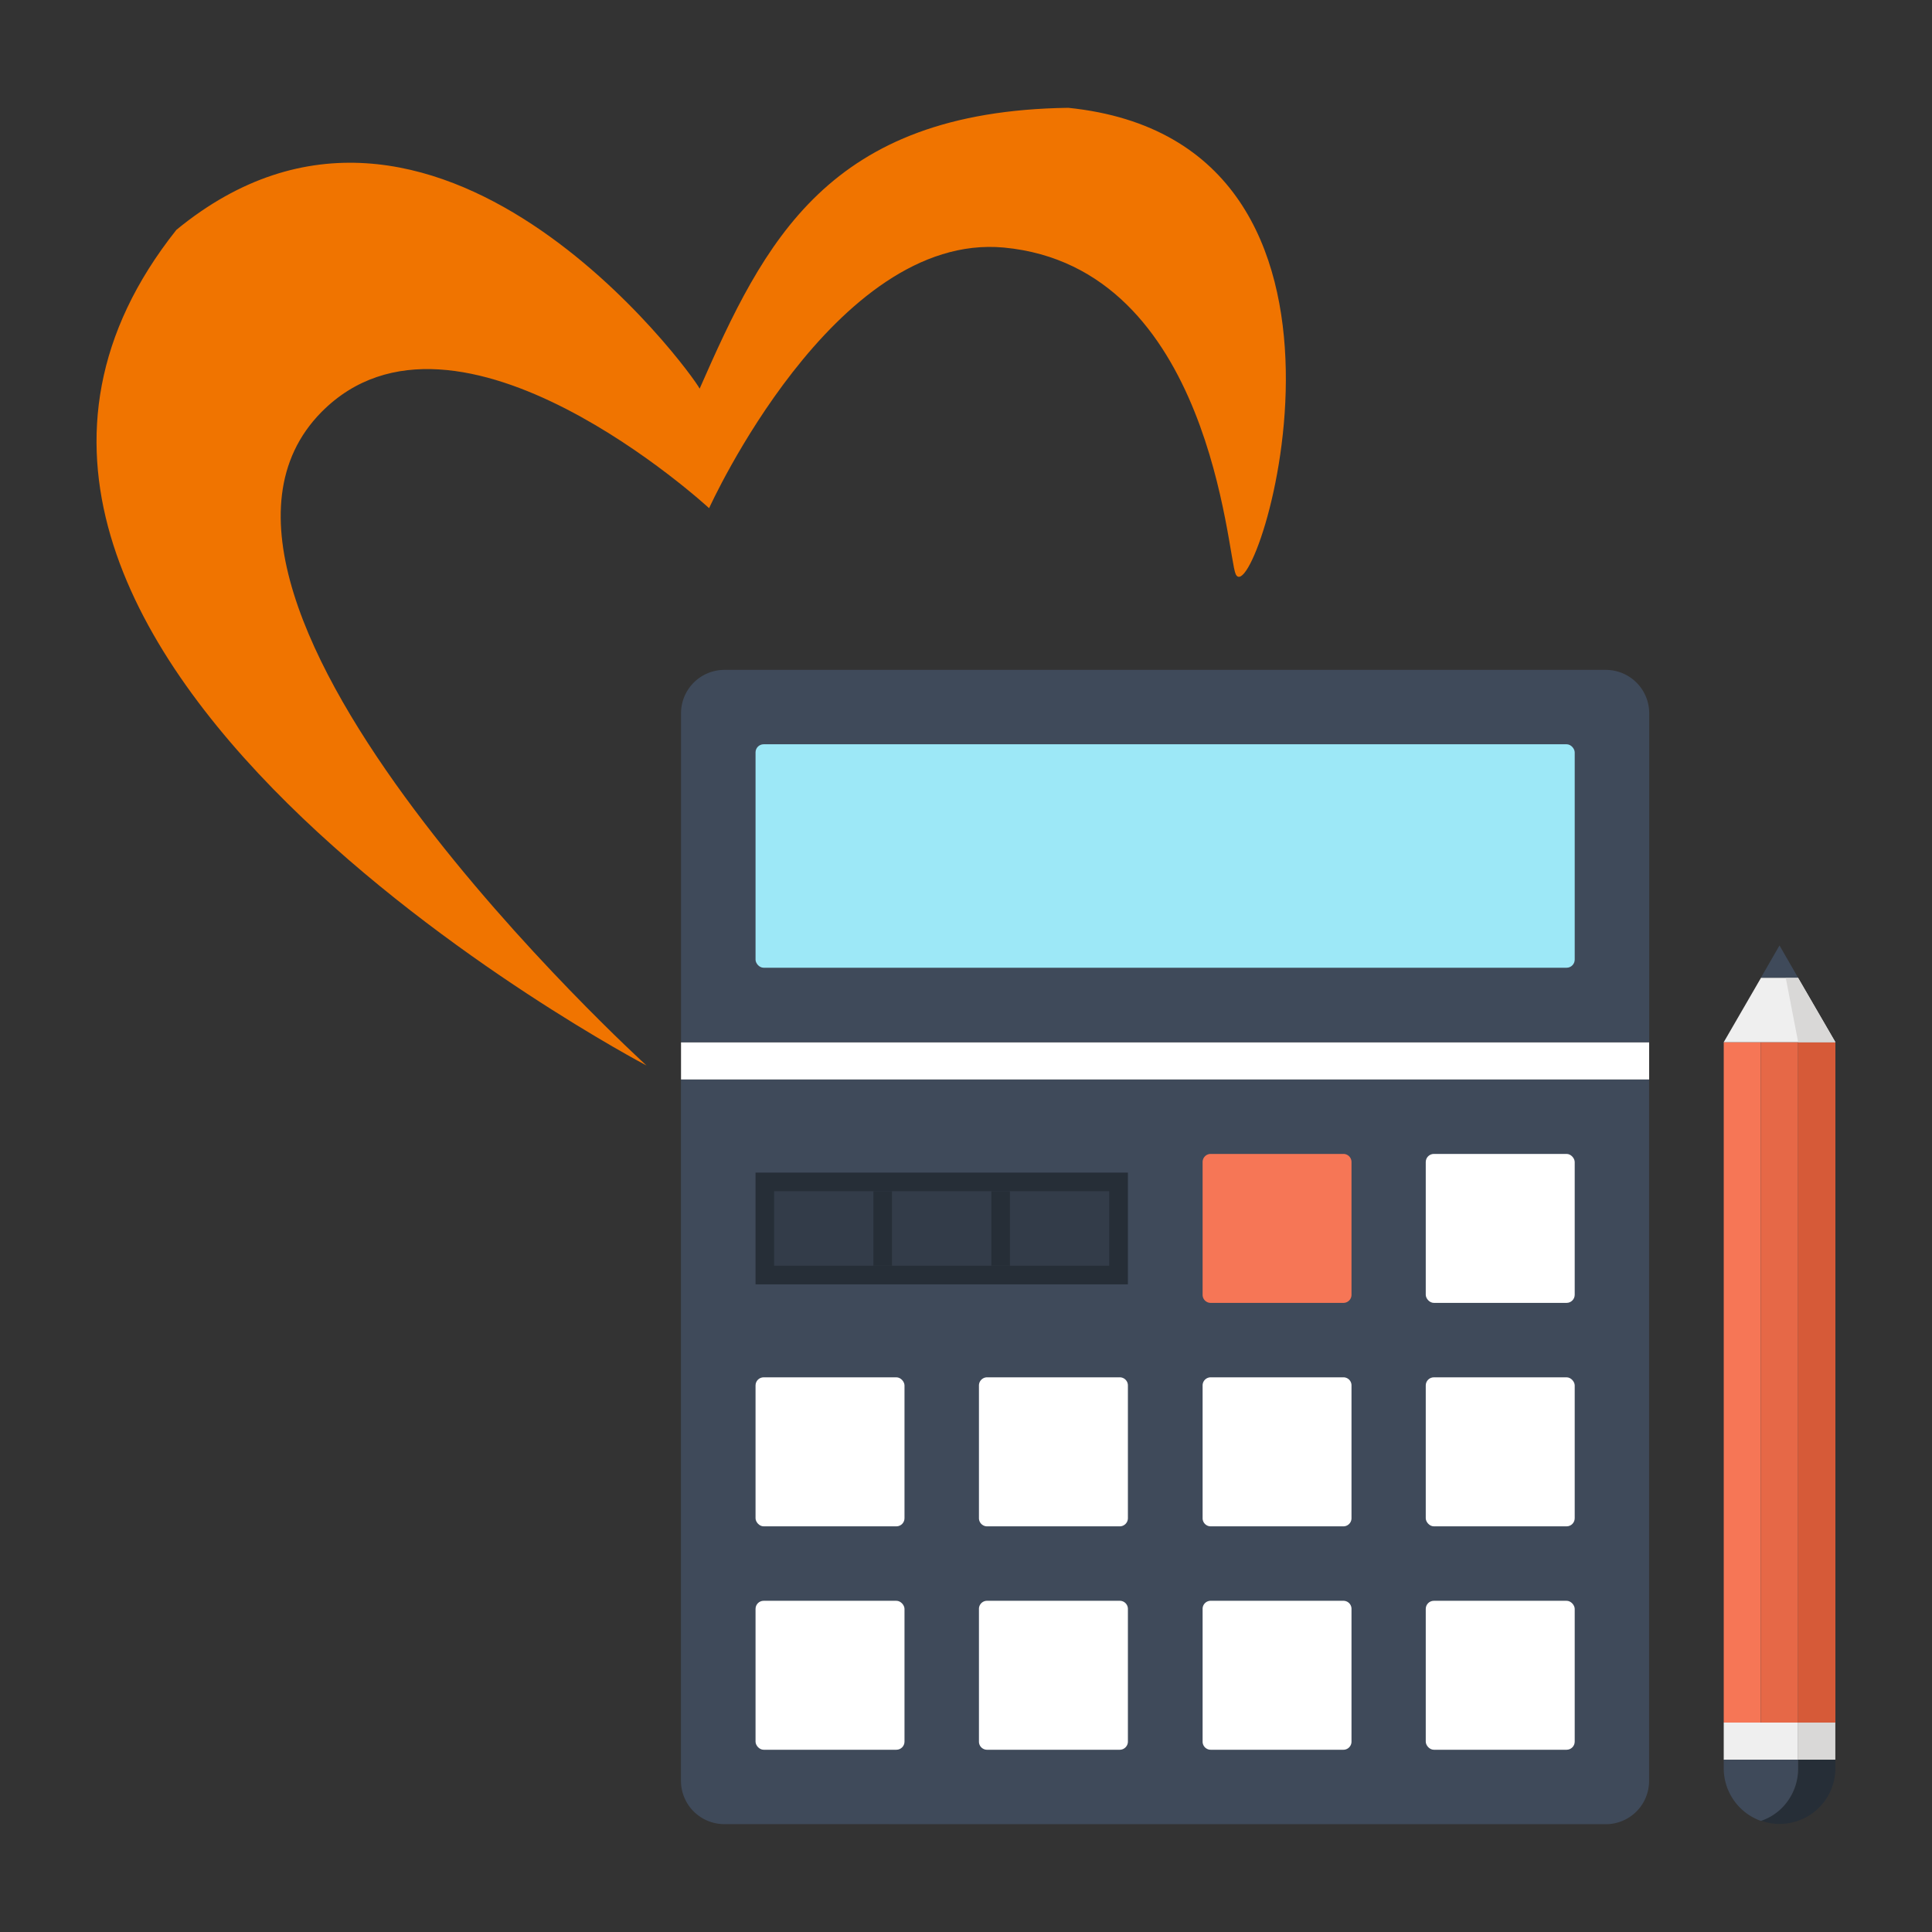 <svg xmlns="http://www.w3.org/2000/svg" viewBox="0 0 300 300"><rect x="0" y="0" width="300" height="300" fill="#333333" stroke="none"/><defs><style>.cls-1{fill:#f07400;}.cls-2{fill:#f67656;}.cls-3{fill:#e66847;}.cls-4{fill:#d65a38;}.cls-5{fill:#efefef;}.cls-6{fill:#d9d8d7;}.cls-7{fill:#3f4a5a;}.cls-8{fill:#262e37;}.cls-9{fill:#fff;}.cls-10{fill:#9de8f7;}.cls-11{fill:#333c49;}.cls-12{fill:none;}</style></defs><title>iconoCalculadoras</title><g id="Capa_2" data-name="Capa 2"><g id="Capa_1-2" data-name="Capa 1"><g id="iconoCalculadoras"><g id="Grupo_2856" data-name="Grupo 2856"><path id="Trazado_3204" data-name="Trazado 3204" class="cls-1" d="M191.88,89.16c3.09,6.52,26.31-67.06-26-72.42-37.33.53-47.2,20.77-57.24,43.61-1.1-2.3-41.22-57.54-81.25-24.66-51.27,64.53,73,129.76,73,129.76S21.06,93.27,49.9,64c21-21.25,60.21,14.91,60.21,14.91S129.51,36,155.88,38.44C188.13,41.49,190.56,86.39,191.88,89.16Z"/><g id="Grupo_2855" data-name="Grupo 2855"><g id="Grupo_2841" data-name="Grupo 2841"><rect id="Rectángulo_1008" data-name="Rectángulo 1008" class="cls-2" x="267.66" y="161.83" width="5.77" height="105.65"/><rect id="Rectángulo_1009" data-name="Rectángulo 1009" class="cls-3" x="273.43" y="161.83" width="5.78" height="105.65"/><rect id="Rectángulo_1010" data-name="Rectángulo 1010" class="cls-4" x="279.22" y="161.83" width="5.78" height="105.65"/><path id="Trazado_3394" data-name="Trazado 3394" class="cls-5" d="M285,161.83l-5.8-10h-5.75l-5.79,10Z"/><path id="Trazado_3395" data-name="Trazado 3395" class="cls-6" d="M285,161.83h-5.78l-1.93-10h1.91Z"/><path id="Trazado_3396" data-name="Trazado 3396" class="cls-7" d="M279.2,151.81l-2.88-5-2.88,5Z"/><rect id="Rectángulo_1011" data-name="Rectángulo 1011" class="cls-6" x="279.21" y="267.48" width="5.78" height="5.77"/><rect id="Rectángulo_1012" data-name="Rectángulo 1012" class="cls-5" x="267.66" y="267.48" width="11.55" height="5.77"/><path id="Trazado_3397" data-name="Trazado 3397" class="cls-8" d="M285,274.6v-1.35H279.2v1.35a8.63,8.63,0,0,1-2.52,6.11,8.49,8.49,0,0,1-3.26,2A8.66,8.66,0,0,0,285,274.6Z"/><path id="Trazado_3398" data-name="Trazado 3398" class="cls-7" d="M279.21,274.6v-1.35H267.66v1.35a8.68,8.68,0,0,0,5.77,8.15,8.38,8.38,0,0,0,3.25-2A8.64,8.64,0,0,0,279.21,274.6Z"/></g><g id="Grupo_2854" data-name="Grupo 2854"><path id="Trazado_3399" data-name="Trazado 3399" class="cls-7" d="M112.46,283.25a6.73,6.73,0,0,1-6.72-6.72V167.62H256.07V276.54a6.72,6.72,0,0,1-6.72,6.72Z"/><g id="Grupo_2852" data-name="Grupo 2852"><g id="Grupo_2842" data-name="Grupo 2842"><path id="Rectángulo_1013" data-name="Rectángulo 1013" class="cls-2" d="M188,179.18h20.61a1.26,1.26,0,0,1,1.25,1.26h0v20.62a1.25,1.25,0,0,1-1.25,1.25H188a1.25,1.25,0,0,1-1.26-1.26h0v-20.6a1.26,1.26,0,0,1,1.26-1.27Z"/></g><g id="Grupo_2843" data-name="Grupo 2843"><rect id="Rectángulo_1014" data-name="Rectángulo 1014" class="cls-9" x="117.32" y="213.87" width="23.13" height="23.14" rx="1.26"/></g><g id="Grupo_2844" data-name="Grupo 2844"><path id="Rectángulo_1015" data-name="Rectángulo 1015" class="cls-9" d="M153.27,213.87h20.61a1.26,1.26,0,0,1,1.26,1.26h0v20.62a1.27,1.27,0,0,1-1.26,1.26H153.27a1.27,1.27,0,0,1-1.26-1.26h0V215.13a1.27,1.27,0,0,1,1.26-1.26Z"/></g><g id="Grupo_2845" data-name="Grupo 2845"><rect id="Rectángulo_1016" data-name="Rectángulo 1016" class="cls-9" x="117.32" y="248.57" width="23.13" height="23.13" rx="1.26"/></g><g id="Grupo_2846" data-name="Grupo 2846"><path id="Rectángulo_1017" data-name="Rectángulo 1017" class="cls-9" d="M153.27,248.57h20.61a1.26,1.26,0,0,1,1.26,1.25h0v20.62a1.27,1.27,0,0,1-1.26,1.26H153.27a1.26,1.26,0,0,1-1.26-1.26h0V249.83a1.26,1.26,0,0,1,1.26-1.26Z"/></g><g id="Grupo_2847" data-name="Grupo 2847"><rect id="Rectángulo_1018" data-name="Rectángulo 1018" class="cls-9" x="221.39" y="179.18" width="23.13" height="23.13" rx="1.26"/></g><g id="Grupo_2848" data-name="Grupo 2848"><path id="Rectángulo_1019" data-name="Rectángulo 1019" class="cls-9" d="M188,213.87h20.61a1.25,1.25,0,0,1,1.25,1.26h0v20.62a1.26,1.26,0,0,1-1.26,1.26H188a1.26,1.26,0,0,1-1.26-1.26h0V215.13a1.26,1.26,0,0,1,1.26-1.26Z"/></g><g id="Grupo_2849" data-name="Grupo 2849"><rect id="Rectángulo_1020" data-name="Rectángulo 1020" class="cls-9" x="221.39" y="213.87" width="23.13" height="23.14" rx="1.26"/></g><g id="Grupo_2850" data-name="Grupo 2850"><path id="Rectángulo_1021" data-name="Rectángulo 1021" class="cls-9" d="M188,248.57h20.61a1.25,1.25,0,0,1,1.25,1.25h0v20.62a1.26,1.26,0,0,1-1.25,1.26H188a1.26,1.26,0,0,1-1.26-1.27h0v-20.6a1.25,1.25,0,0,1,1.26-1.26Z"/></g><g id="Grupo_2851" data-name="Grupo 2851"><rect id="Rectángulo_1022" data-name="Rectángulo 1022" class="cls-9" x="221.39" y="248.57" width="23.13" height="23.13" rx="1.26"/></g></g><rect id="Rectángulo_1023" data-name="Rectángulo 1023" class="cls-9" x="105.75" y="161.84" width="150.33" height="5.78"/><path id="Trazado_3400" data-name="Trazado 3400" class="cls-7" d="M105.75,161.83V110.74a6.74,6.74,0,0,1,6.73-6.72H249.36a6.74,6.74,0,0,1,6.73,6.72v51.09Z"/><rect id="Rectángulo_1024" data-name="Rectángulo 1024" class="cls-10" x="117.32" y="115.57" width="127.2" height="34.7" rx="1.26"/><g id="Grupo_2853" data-name="Grupo 2853"><rect id="Rectángulo_1025" data-name="Rectángulo 1025" class="cls-8" x="117.32" y="182.08" width="57.82" height="17.35"/><rect id="Rectángulo_1026" data-name="Rectángulo 1026" class="cls-11" x="120.2" y="184.97" width="52.04" height="11.57"/><rect id="Rectángulo_1027" data-name="Rectángulo 1027" class="cls-8" x="153.94" y="184.97" width="2.88" height="11.57"/><rect id="Rectángulo_1028" data-name="Rectángulo 1028" class="cls-8" x="135.62" y="184.97" width="2.89" height="11.57"/></g></g></g></g><rect class="cls-12" width="300" height="300"/></g></g></g></svg>